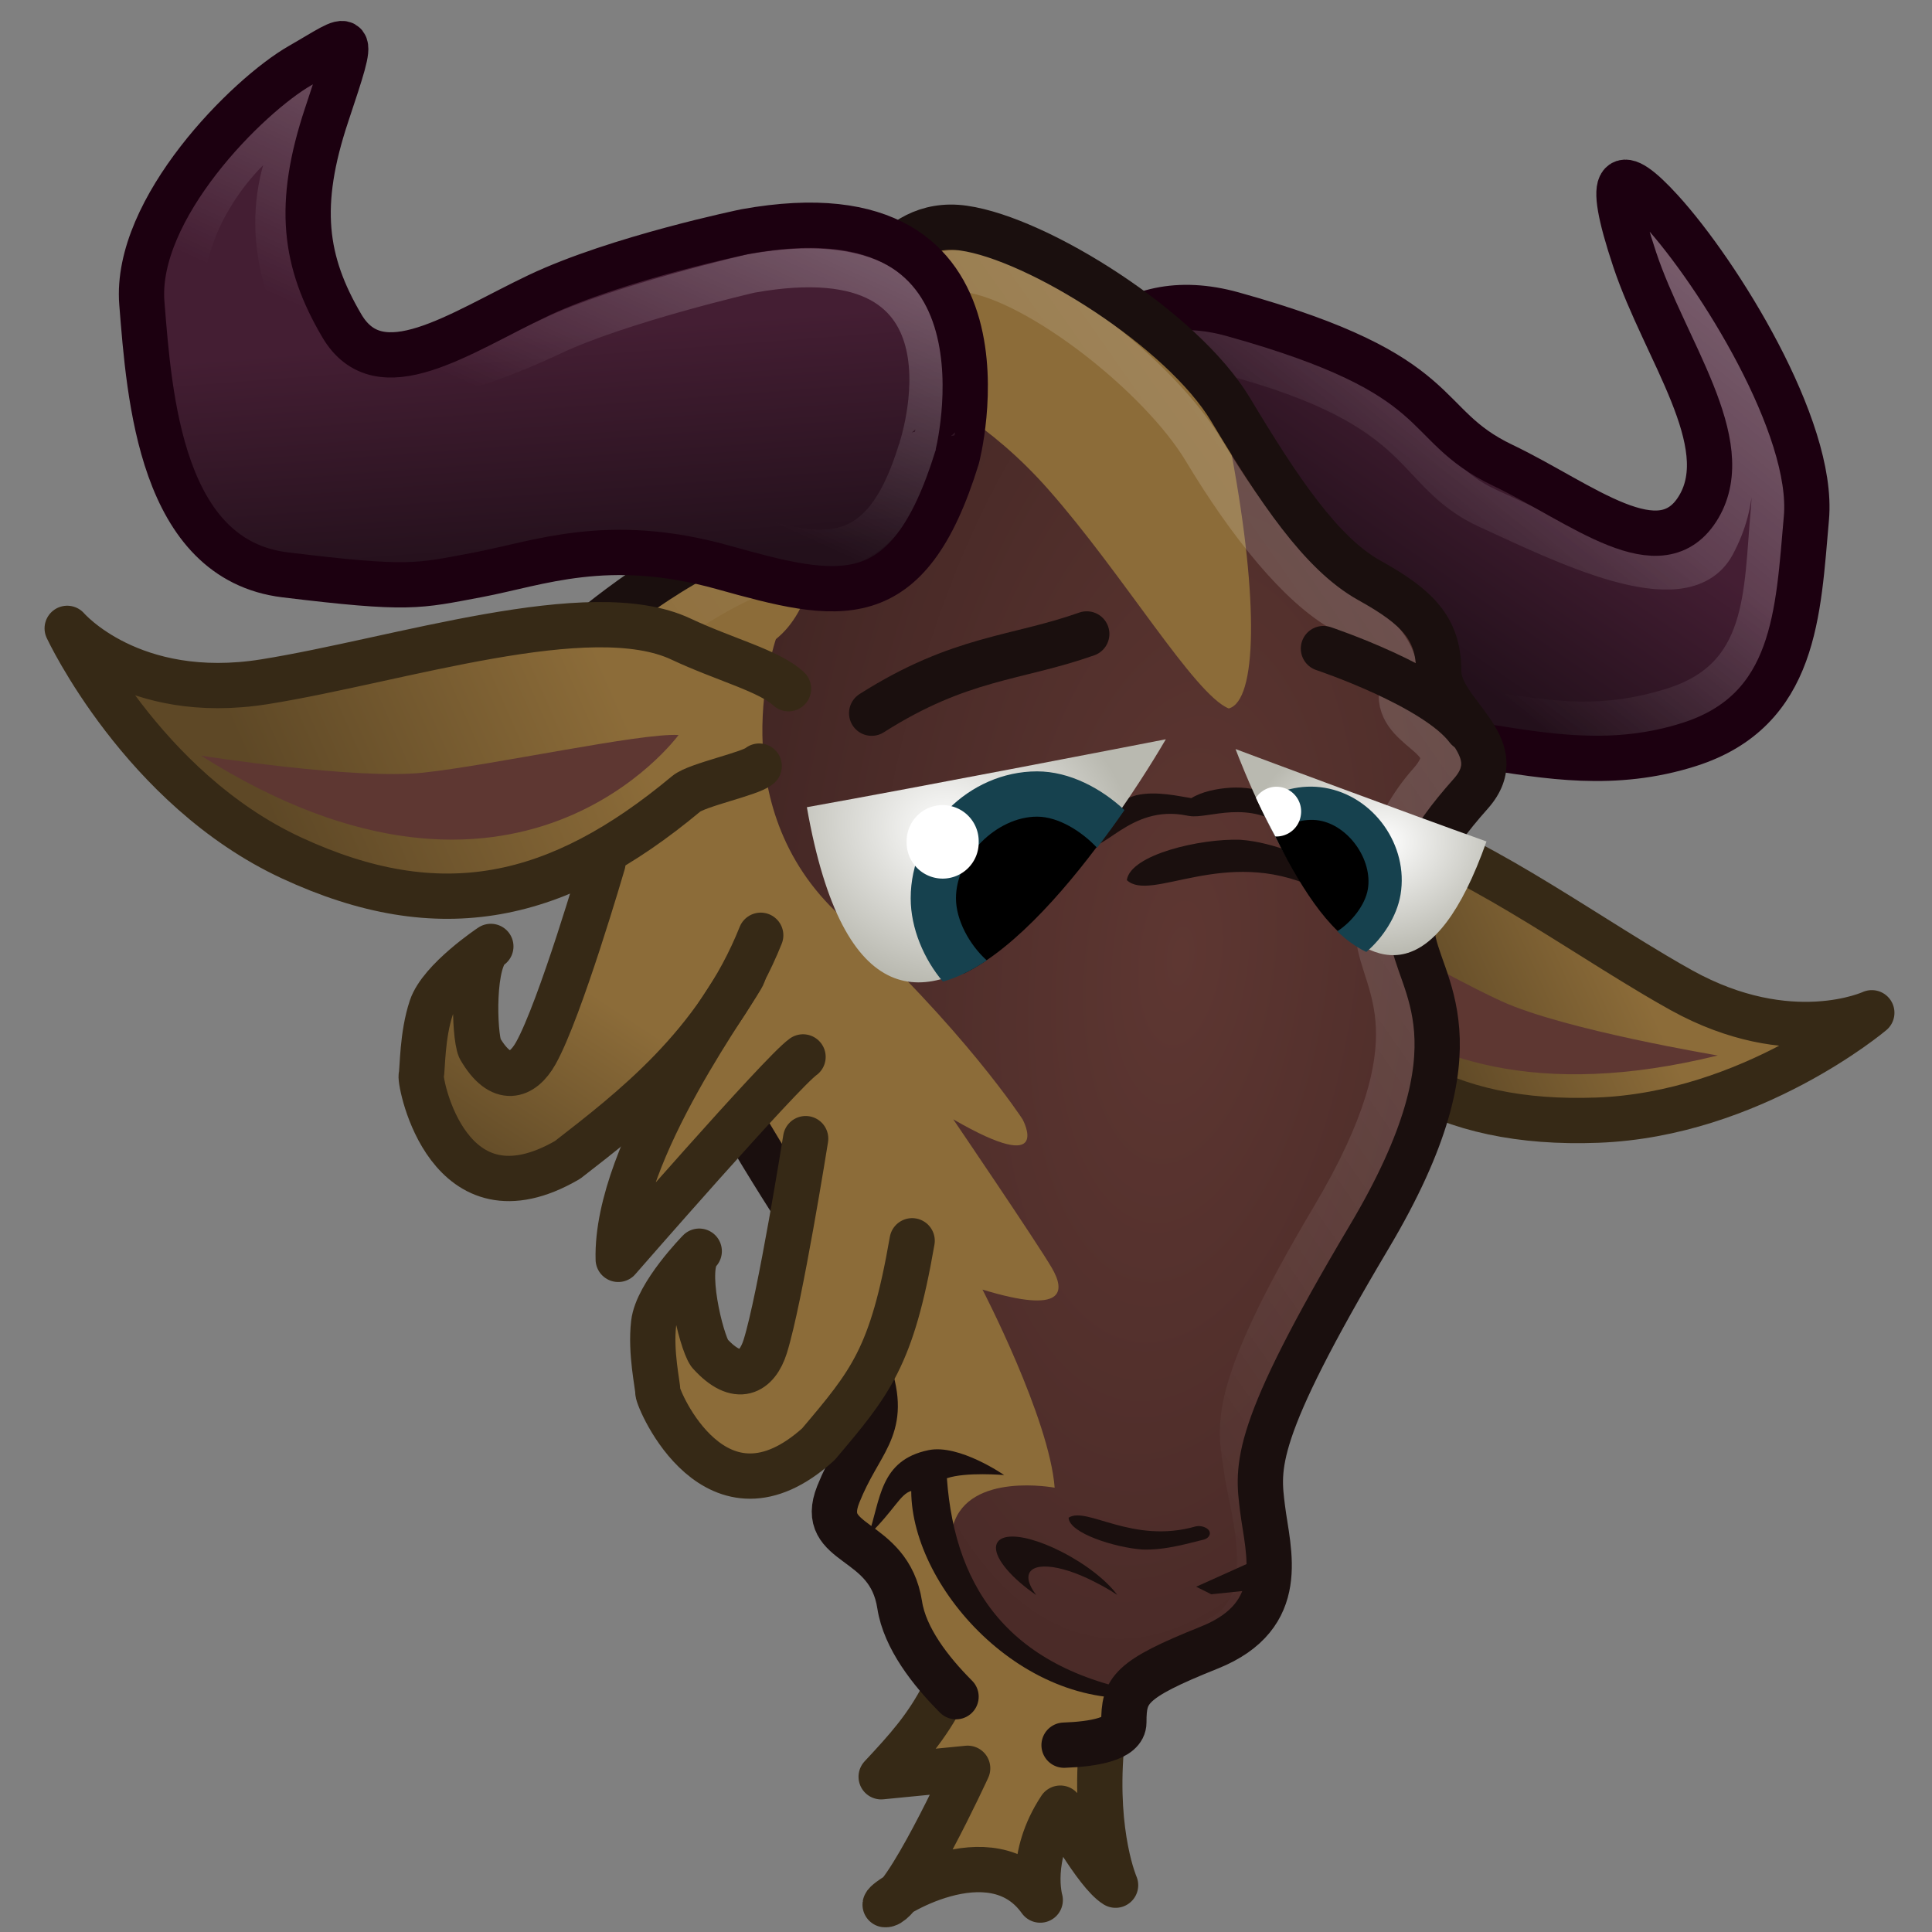 <?xml version="1.0" encoding="UTF-8" standalone="no"?>
<!-- Created with Inkscape (http://www.inkscape.org/) -->

<svg
   xmlns:dc="http://purl.org/dc/elements/1.1/"
   xmlns:cc="http://creativecommons.org/ns#"
   xmlns:rdf="http://www.w3.org/1999/02/22-rdf-syntax-ns#"
   xmlns:svg="http://www.w3.org/2000/svg"
   xmlns="http://www.w3.org/2000/svg"
   xmlns:xlink="http://www.w3.org/1999/xlink"
   xmlns:sodipodi="http://sodipodi.sourceforge.net/DTD/sodipodi-0.dtd"
   xmlns:inkscape="http://www.inkscape.org/namespaces/inkscape"
   version="1.0"
   width="136.533"
   height="136.533"
   id="svg11300"
   inkscape:version="0.92.2 (5c3e80d, 2017-08-06)"
   sodipodi:docname="gnu_icon.svg"
   inkscape:export-filename="C:\Users\Ned\Downloads\recherche_STK\gnu\gnuicon.png"
   inkscape:export-xdpi="90"
   inkscape:export-ydpi="90">
  <rect width="100%" height="100%" fill="#808080" stroke="none"/>
  <sodipodi:namedview
     pagecolor="#ffffff"
     bordercolor="#666666"
     borderopacity="1"
     objecttolerance="10"
     gridtolerance="10"
     guidetolerance="10"
     inkscape:pageopacity="0"
     inkscape:pageshadow="2"
     inkscape:window-width="1440"
     inkscape:window-height="874"
     id="namedview80"
     showgrid="false"
     inkscape:snap-page="true"
     inkscape:zoom="2"
     inkscape:cx="43.99205"
     inkscape:cy="57.923078"
     inkscape:window-x="0"
     inkscape:window-y="0"
     inkscape:window-maximized="0"
     inkscape:current-layer="layer3"
     inkscape:snap-global="false" />
  <defs
     id="defs3">
    <linearGradient
       id="linearGradient4226">
      <stop
         style="stop-color:#8c6c39;stop-opacity:1;"
         offset="0"
         id="stop4228" />
      <stop
         style="stop-color:#5e4826;stop-opacity:1;"
         offset="1"
         id="stop4230" />
    </linearGradient>
    <linearGradient
       id="linearGradient4174">
      <stop
         style="stop-color:#23101b;stop-opacity:1;"
         offset="0"
         id="stop4176" />
      <stop
         style="stop-color:#441e33;stop-opacity:1;"
         offset="1"
         id="stop4178" />
    </linearGradient>
    <linearGradient
       id="linearGradient4154">
      <stop
         style="stop-color:#5e3732;stop-opacity:1;"
         offset="0"
         id="stop4156" />
      <stop
         style="stop-color:#39201f;stop-opacity:1;"
         offset="1"
         id="stop4158" />
    </linearGradient>
    <linearGradient
       id="linearGradient8542">
      <stop
         style="stop-color:#5b676b;stop-opacity:1"
         offset="0"
         id="stop8544" />
      <stop
         style="stop-color:#141718;stop-opacity:1"
         offset="1"
         id="stop8546" />
    </linearGradient>
    <linearGradient
       id="linearGradient8534">
      <stop
         style="stop-color:black;stop-opacity:1"
         offset="0"
         id="stop8536" />
      <stop
         style="stop-color:black;stop-opacity:0"
         offset="1"
         id="stop8538" />
    </linearGradient>
    <linearGradient
       id="linearGradient8524">
      <stop
         style="stop-color:white;stop-opacity:1"
         offset="0"
         id="stop8526" />
      <stop
         style="stop-color:white;stop-opacity:0"
         offset="1"
         id="stop8528" />
    </linearGradient>
    <linearGradient
       id="linearGradient2446">
      <stop
         style="stop-color:white;stop-opacity:1"
         offset="0"
         id="stop2448" />
      <stop
         style="stop-color:white;stop-opacity:0"
         offset="1"
         id="stop2450" />
    </linearGradient>
    <linearGradient
       x1="13.236"
       y1="37.752"
       x2="7.752"
       y2="42.282"
       id="linearGradient2452"
       xlink:href="#linearGradient2446"
       gradientUnits="userSpaceOnUse"
       gradientTransform="matrix(0.755,0.395,-0.395,0.755,-25.912,6.533)" />
    <linearGradient
       id="linearGradient6963">
      <stop
         style="stop-color:#696969;stop-opacity:1"
         offset="0"
         id="stop6965" />
      <stop
         style="stop-color:black;stop-opacity:1"
         offset="1"
         id="stop6967" />
    </linearGradient>
    <radialGradient
       cx="15.415"
       cy="35.357"
       r="7.579"
       fx="15.415"
       fy="35.357"
       id="radialGradient6969"
       xlink:href="#linearGradient6963"
       gradientUnits="userSpaceOnUse"
       gradientTransform="matrix(1.573,0,0,1.533,-55.367,-21.358)" />
    <linearGradient
       id="linearGradient6939">
      <stop
         style="stop-color:#bdbdbd;stop-opacity:1"
         offset="0"
         id="stop6941" />
      <stop
         style="stop-color:#e2e2e2;stop-opacity:1"
         offset="0.333"
         id="stop6947" />
      <stop
         style="stop-color:#a3a3a3;stop-opacity:1"
         offset="0.667"
         id="stop6949" />
      <stop
         style="stop-color:#ddd;stop-opacity:1"
         offset="1"
         id="stop6943" />
    </linearGradient>
    <linearGradient
       x1="19.395"
       y1="30.001"
       x2="23.109"
       y2="33.439"
       id="linearGradient6945"
       xlink:href="#linearGradient6939"
       gradientUnits="userSpaceOnUse"
       gradientTransform="translate(-46.407,-1.803)" />
    <linearGradient
       id="linearGradient6951">
      <stop
         style="stop-color:#6e3d09;stop-opacity:1"
         offset="0"
         id="stop6953" />
      <stop
         style="stop-color:#ea8113;stop-opacity:1"
         offset="0.242"
         id="stop6959" />
      <stop
         style="stop-color:#5c3307;stop-opacity:1"
         offset="0.621"
         id="stop6961" />
      <stop
         style="stop-color:#e07c12;stop-opacity:1"
         offset="1"
         id="stop6955" />
    </linearGradient>
    <linearGradient
       x1="37.018"
       y1="19.24"
       x2="27.754"
       y2="11.182"
       id="linearGradient6957"
       xlink:href="#linearGradient6951"
       gradientUnits="userSpaceOnUse"
       gradientTransform="translate(-49.305,1.878)" />
    <linearGradient
       id="linearGradient6500">
      <stop
         style="stop-color:#9b8361;stop-opacity:1;"
         offset="0"
         id="stop6502" />
      <stop
         style="stop-color:#221f19;stop-opacity:1"
         offset="1"
         id="stop6504" />
    </linearGradient>
    <linearGradient
       id="linearGradient6492">
      <stop
         style="stop-color:black;stop-opacity:1"
         offset="0"
         id="stop6494" />
      <stop
         style="stop-color:black;stop-opacity:0"
         offset="1"
         id="stop6496" />
    </linearGradient>
    <linearGradient
       id="linearGradient6482">
      <stop
         style="stop-color:black;stop-opacity:1"
         offset="0"
         id="stop6484" />
      <stop
         style="stop-color:black;stop-opacity:0"
         offset="1"
         id="stop6486" />
    </linearGradient>
    <linearGradient
       id="linearGradient6468">
      <stop
         style="stop-color:white;stop-opacity:1"
         offset="0"
         id="stop6470" />
      <stop
         style="stop-color:#b9b9b0;stop-opacity:1"
         offset="1"
         id="stop6472" />
    </linearGradient>
    <linearGradient
       id="linearGradient6452">
      <stop
         style="stop-color:white;stop-opacity:1"
         offset="0"
         id="stop6454" />
      <stop
         style="stop-color:white;stop-opacity:0"
         offset="1"
         id="stop6456" />
    </linearGradient>
    <linearGradient
       x1="6.305"
       y1="23.362"
       x2="5.985"
       y2="31.57"
       id="linearGradient6458"
       xlink:href="#linearGradient6452"
       gradientUnits="userSpaceOnUse" />
    <radialGradient
       cx="69.473"
       cy="19.598"
       r="3.515"
       fx="69.473"
       fy="19.598"
       id="radialGradient6474"
       xlink:href="#linearGradient6468"
       gradientUnits="userSpaceOnUse"
       gradientTransform="matrix(1.318,0,0,1.318,-22.126,-6.242)" />
    <radialGradient
       cx="23"
       cy="33.938"
       r="18.25"
       fx="23"
       fy="33.938"
       id="radialGradient6498"
       xlink:href="#linearGradient6492"
       gradientUnits="userSpaceOnUse"
       gradientTransform="matrix(1,0,0,0.284,0,24.291)" />
    <linearGradient
       x1="14.969"
       y1="19.111"
       x2="39.525"
       y2="46.986"
       id="linearGradient8530"
       xlink:href="#linearGradient8524"
       gradientUnits="userSpaceOnUse" />
    <radialGradient
       cx="6.024"
       cy="25.271"
       r="4.831"
       fx="6.024"
       fy="25.271"
       id="radialGradient8548"
       xlink:href="#linearGradient8542"
       gradientUnits="userSpaceOnUse"
       gradientTransform="matrix(0.916,0.093,-0.109,1.069,3.254,-3.029)" />
    <linearGradient
       x1="26.163"
       y1="30.543"
       x2="24.329"
       y2="30.985"
       id="linearGradient4330"
       xlink:href="#linearGradient8534"
       gradientUnits="userSpaceOnUse" />
    <linearGradient
       x1="32.35"
       y1="28.083"
       x2="21.213"
       y2="30.293"
       id="linearGradient4351"
       xlink:href="#linearGradient6482"
       gradientUnits="userSpaceOnUse"
       gradientTransform="translate(-3.837,0.346)" />
    <radialGradient
       cx="18.558"
       cy="22.3"
       r="19.229"
       fx="18.558"
       fy="22.3"
       id="radialGradient4354"
       xlink:href="#linearGradient6500"
       gradientUnits="userSpaceOnUse"
       gradientTransform="matrix(1.773,0,0,1.297,-16.34,-6.616)" />
    <radialGradient
       cx="69.473"
       cy="19.598"
       r="3.515"
       fx="69.473"
       fy="19.598"
       id="radialGradient4363"
       xlink:href="#linearGradient6468"
       gradientUnits="userSpaceOnUse"
       gradientTransform="matrix(1.318,0,0,1.318,-22.126,-6.242)" />
    <radialGradient
       inkscape:collect="always"
       xlink:href="#linearGradient6500"
       id="radialGradient3171"
       gradientUnits="userSpaceOnUse"
       gradientTransform="matrix(-5.318,0,0,3.89,174.477,-22.478)"
       cx="18.558"
       cy="22.3"
       fx="18.558"
       fy="22.3"
       r="19.229" />
    <radialGradient
       inkscape:collect="always"
       xlink:href="#linearGradient8542"
       id="radialGradient3906"
       gradientUnits="userSpaceOnUse"
       gradientTransform="matrix(0.798,-0.46,0.537,0.931,-13.912,2.587)"
       cx="6.024"
       cy="25.271"
       fx="6.024"
       fy="25.271"
       r="4.831" />
    <linearGradient
       inkscape:collect="always"
       xlink:href="#linearGradient6452"
       id="linearGradient3908"
       gradientUnits="userSpaceOnUse"
       x1="6.305"
       y1="23.362"
       x2="5.985"
       y2="31.57" />
    <radialGradient
       inkscape:collect="always"
       xlink:href="#linearGradient6468"
       id="radialGradient3921"
       gradientUnits="userSpaceOnUse"
       gradientTransform="matrix(-5.753,1.084,1.415,7.509,226.341,-168.297)"
       cx="69.473"
       cy="19.598"
       fx="69.473"
       fy="19.598"
       r="3.515" />
    <radialGradient
       inkscape:collect="always"
       xlink:href="#linearGradient6468"
       id="radialGradient3924"
       gradientUnits="userSpaceOnUse"
       gradientTransform="matrix(-4.514,-3.041,-2.668,5.145,251.591,170.893)"
       cx="69.473"
       cy="19.598"
       fx="69.473"
       fy="19.598"
       r="3.515" />
    <linearGradient
       inkscape:collect="always"
       xlink:href="#linearGradient8524"
       id="linearGradient3928"
       gradientUnits="userSpaceOnUse"
       gradientTransform="matrix(-3,0,0,3,-72.183,10.044)"
       x1="14.969"
       y1="19.111"
       x2="39.525"
       y2="46.986" />
    <linearGradient
       inkscape:collect="always"
       xlink:href="#linearGradient6482"
       id="linearGradient3932"
       gradientUnits="userSpaceOnUse"
       gradientTransform="matrix(-3.443,0,0,3,-42.768,10.938)"
       x1="32.35"
       y1="28.083"
       x2="21.213"
       y2="30.293" />
    <radialGradient
       inkscape:collect="always"
       xlink:href="#linearGradient6500"
       id="radialGradient3935"
       gradientUnits="userSpaceOnUse"
       gradientTransform="matrix(-5.318,0,0,3.89,-20.285,-9.948)"
       cx="18.558"
       cy="22.3"
       fx="18.558"
       fy="22.3"
       r="19.229" />
    <radialGradient
       inkscape:collect="always"
       xlink:href="#linearGradient6468"
       id="radialGradient3971"
       cx="241.25"
       cy="135.305"
       fx="241.25"
       fy="135.305"
       r="14.75"
       gradientTransform="matrix(0.803,0.222,-0.185,0.67,51.167,-111.873)"
       gradientUnits="userSpaceOnUse" />
    <radialGradient
       inkscape:collect="always"
       xlink:href="#linearGradient6468"
       id="radialGradient4061"
       gradientUnits="userSpaceOnUse"
       gradientTransform="matrix(0.803,0.222,-0.185,0.67,51.167,-111.873)"
       cx="241.25"
       cy="135.305"
       fx="241.25"
       fy="135.305"
       r="14.75" />
    <radialGradient
       inkscape:collect="always"
       xlink:href="#linearGradient6468"
       id="radialGradient4066"
       gradientUnits="userSpaceOnUse"
       gradientTransform="matrix(0.857,0.236,-0.197,0.715,53.376,-124.099)"
       cx="241.25"
       cy="135.305"
       fx="241.25"
       fy="135.305"
       r="14.75" />
    <radialGradient
       inkscape:collect="always"
       xlink:href="#linearGradient6468"
       id="radialGradient4126"
       gradientUnits="userSpaceOnUse"
       gradientTransform="matrix(-0.607,0.063,0.052,0.506,386.58,-55.221)"
       cx="241.25"
       cy="135.305"
       fx="241.25"
       fy="135.305"
       r="14.75" />
    <radialGradient
       inkscape:collect="always"
       xlink:href="#linearGradient4154"
       id="radialGradient4160"
       cx="79.077"
       cy="65.529"
       fx="79.077"
       fy="65.529"
       r="30.106"
       gradientTransform="matrix(1.455,0.165,-0.363,3.201,-7.839,-155.242)"
       gradientUnits="userSpaceOnUse" />
    <linearGradient
       inkscape:collect="always"
       xlink:href="#linearGradient4174"
       id="linearGradient4180"
       x1="35.875"
       y1="37.695"
       x2="34.7"
       y2="22.195"
       gradientUnits="userSpaceOnUse"
       gradientTransform="scale(1.067)" />
    <linearGradient
       inkscape:collect="always"
       xlink:href="#linearGradient4174"
       id="linearGradient4188"
       x1="103.235"
       y1="49.249"
       x2="112.016"
       y2="36.522"
       gradientUnits="userSpaceOnUse"
       gradientTransform="scale(1.067)" />
    <radialGradient
       inkscape:collect="always"
       xlink:href="#linearGradient6468"
       id="radialGradient4200"
       gradientUnits="userSpaceOnUse"
       gradientTransform="matrix(0.803,0.222,-0.185,0.67,50.04,-116.343)"
       cx="241.25"
       cy="135.305"
       fx="241.25"
       fy="135.305"
       r="14.75" />
    <linearGradient
       inkscape:collect="always"
       xlink:href="#linearGradient4226"
       id="linearGradient4232"
       x1="44.203"
       y1="53.631"
       x2="22.062"
       y2="63.381"
       gradientUnits="userSpaceOnUse"
       gradientTransform="scale(1.067)" />
    <linearGradient
       inkscape:collect="always"
       xlink:href="#linearGradient4226"
       id="linearGradient4242"
       x1="108.269"
       y1="64.295"
       x2="94.761"
       y2="70.42"
       gradientUnits="userSpaceOnUse"
       gradientTransform="scale(1.067)" />
    <linearGradient
       inkscape:collect="always"
       xlink:href="#linearGradient4226"
       id="linearGradient4250"
       x1="36.213"
       y1="63.744"
       x2="27.95"
       y2="76.295"
       gradientUnits="userSpaceOnUse"
       gradientTransform="scale(1.067)" />
    <radialGradient
       inkscape:collect="always"
       xlink:href="#linearGradient6468"
       id="radialGradient4256"
       gradientUnits="userSpaceOnUse"
       gradientTransform="matrix(-0.647,0.067,0.056,0.54,246.076,-29.69)"
       cx="241.25"
       cy="135.305"
       fx="241.25"
       fy="135.305"
       r="14.75" />
    <linearGradient
       inkscape:collect="always"
       xlink:href="#linearGradient2446"
       id="linearGradient3896"
       x1="179.85"
       y1="-42.15"
       x2="100.906"
       y2="50.015"
       gradientUnits="userSpaceOnUse"
       gradientTransform="matrix(0.984,0,0,0.937,8.952,4.044)" />
    <linearGradient
       inkscape:collect="always"
       xlink:href="#linearGradient2446"
       id="linearGradient3906"
       x1="79.423"
       y1="-32.805"
       x2="49.027"
       y2="33.695"
       gradientUnits="userSpaceOnUse"
       gradientTransform="scale(1.067)" />
    <linearGradient
       inkscape:collect="always"
       xlink:href="#linearGradient2446"
       id="linearGradient3916"
       x1="338.561"
       y1="-89.973"
       x2="69.682"
       y2="97.914"
       gradientUnits="userSpaceOnUse"
       gradientTransform="matrix(0.984,0,0,0.984,5.62,5.383)" />
  </defs>
  <g
     inkscape:groupmode="layer"
     id="layer3"
     inkscape:label="drawing"
     style="display:inline">
    <path
       sodipodi:nodetypes="zczsssssssz"
       inkscape:connector-curvature="0"
       id="path3832"
       d="m 87.522,52.208 c -8.157,2.279 -13.071,3.474 -16.533,-7.733 -0.017,-0.002 0.538,-26.606 16.133,-22.267 15.595,4.34 12.954,7.744 19.067,10.667 5.596,2.676 11.2,7.467 13.867,2.933 2.667,-4.533 -2.4,-11.067 -4.533,-17.467 -2.133,-6.4 -1.03,-6.644 1.867,-3.467 4.017,4.406 10.835,15.333 10.267,21.733 -0.591,6.66 -0.732,13.592 -8.267,16 -5.309,1.697 -10.081,0.84 -14.533,0.133 -4.287,-0.681 -9.176,-2.812 -17.333,-0.533 z"
       style="fill:url(#linearGradient4188);fill-opacity:1;stroke:none;stroke-width:3.2;stroke-linecap:round;stroke-linejoin:round;stroke-miterlimit:4;stroke-dasharray:none;stroke-opacity:1" />
    <path
       sodipodi:nodetypes="zczsssssssz"
       inkscape:connector-curvature="0"
       id="path3888"
       d="m 89.666,49.911 c -7.523,2.002 -12.055,3.052 -15.247,-6.794 -0.016,-0.002 -1.955,-21.866 12.427,-18.054 14.382,3.813 12.701,8.312 18.338,10.88 5.16,2.351 13.773,6.698 15.994,2.577 3.36,-6.234 -0.878,-11.648 -2.861,-17.231 -1.994,-5.613 -2.836,-5.46 -0.164,-2.669 3.705,3.871 7.541,11.774 7.017,17.397 -0.545,5.851 -0.11,11.941 -7.058,14.057 -4.896,1.491 -8.354,0.927 -12.46,0.306 -3.954,-0.598 -8.462,-2.471 -15.985,-0.469 z"
       style="fill:none;stroke:url(#linearGradient3896);stroke-width:2.88;stroke-linecap:round;stroke-linejoin:round;stroke-miterlimit:4;stroke-dasharray:none;stroke-opacity:1" />
    <path
       sodipodi:nodetypes="cssssssc"
       inkscape:connector-curvature="0"
       id="path3838"
       d="m 132.279,71.571 c 0,0 -5.758,2.677 -13.456,-1.593 -0.6,-0.333 -1.215,-0.688 -1.843,-1.06 -0.95,-0.563 -1.928,-1.165 -2.926,-1.785 -6.812,-4.24 -14.503,-9.373 -19.83,-9.148 -6.624,0.279 -9.383,-0.411 -4.087,8.487 5.296,8.898 11.879,13.095 22.766,12.688 10.887,-0.407 19.376,-7.588 19.376,-7.588 z"
       style="fill:url(#linearGradient4242);fill-opacity:1;stroke:none;stroke-width:3.2;stroke-linecap:round;stroke-linejoin:round;stroke-miterlimit:4;stroke-dasharray:none;stroke-opacity:1" />
    <path
       inkscape:connector-curvature="0"
       id="path4166"
       d="m 121.393,74.589 c 0,0 -10.836,-1.806 -15.264,-3.824 -4.428,-2.018 -13.711,-7.548 -16.287,-8.24 0,0 5.825,18.408 31.551,12.064 z"
       style="fill:#5e3732;fill-opacity:1;stroke:none;stroke-width:1.067" />
    <path
       style="fill:none;fill-opacity:1;stroke:#362916;stroke-width:3.2;stroke-linecap:round;stroke-linejoin:round;stroke-miterlimit:4;stroke-dasharray:none;stroke-opacity:1"
       d="m 132.279,71.571 c 0,0 -5.758,2.677 -13.456,-1.593 -0.6,-0.333 -1.215,-0.688 -1.843,-1.06 -0.95,-0.563 -1.928,-1.165 -2.926,-1.785 -6.812,-4.24 -14.503,-9.373 -19.83,-9.148 -6.624,0.279 -9.383,-0.411 -4.087,8.487 5.296,8.898 11.879,13.095 22.766,12.688 10.887,-0.407 19.376,-7.588 19.376,-7.588 z"
       id="path4234"
       inkscape:connector-curvature="0"
       sodipodi:nodetypes="cssssssc" />
    <path
       style="fill:none;fill-opacity:1;stroke:#1c0010;stroke-width:3.2;stroke-linecap:round;stroke-linejoin:round;stroke-miterlimit:4;stroke-dasharray:none;stroke-opacity:1"
       d="m 87.522,52.208 c -8.157,2.279 -13.071,3.474 -16.533,-7.733 -0.017,-0.002 0.538,-26.606 16.133,-22.267 15.595,4.34 12.954,7.744 19.067,10.667 5.596,2.676 11.2,7.467 13.867,2.933 2.667,-4.533 -2.4,-11.067 -4.533,-17.467 -2.133,-6.4 -1.03,-6.644 1.867,-3.467 4.017,4.406 10.835,15.333 10.267,21.733 -0.591,6.66 -0.732,13.592 -8.267,16 -5.309,1.697 -10.081,0.84 -14.533,0.133 -4.287,-0.681 -9.176,-2.812 -17.333,-0.533 z"
       id="path3116"
       inkscape:connector-curvature="0"
       sodipodi:nodetypes="zczsssssssz" />
    <path
       style="fill:url(#radialGradient4160);fill-opacity:1;stroke:none;stroke-width:1.067"
       d="m 40.953,45.16 c 0,0 6.034,-5.28 11.314,-7.165 5.28,-1.886 8.674,-16.593 8.674,-16.593 0,0 1.886,-6.034 7.165,-5.28 5.28,0.754 15.462,7.165 18.856,12.822 3.394,5.657 6.411,10.182 9.805,12.068 3.394,1.886 4.903,3.394 4.903,6.411 0,3.017 5.28,5.28 2.263,8.674 -3.017,3.394 -4.525,6.034 -4.148,9.805 0.377,3.771 5.28,7.542 -3.017,21.496 -8.297,13.954 -7.92,16.216 -7.542,19.233 0.377,3.017 1.886,7.542 -3.771,9.805 -5.657,2.263 -6.034,3.017 -6.034,5.28 0,2.263 -7.92,1.508 -7.92,1.508 0,0 -7.165,-4.903 -7.92,-9.805 -0.754,-4.903 -5.28,-3.771 -3.771,-7.542 1.509,-3.771 3.394,-4.525 2.263,-8.297 -1.131,-3.771 -4.525,-10.182 -4.525,-10.182 0,0 -19.61,-28.661 -16.593,-42.238 z"
       id="path3834"
       inkscape:connector-curvature="0" />
    <path
       style="fill:#8c6c39;fill-opacity:1;stroke:none;stroke-width:1.067"
       d="M 67.167,16.067 C 62.609,16.108 60.933,21.4 60.933,21.4 c 0,0 -0.512,2.299 -1.467,5.167 0.942,-0.303 2.06,-0.335 3.367,0.1 2.916,0.972 7.221,3.361 11.233,7.9 5.328,6.027 10.333,14.511 12.767,15.5 2,-0.533 2.119,-7.618 0.233,-17.8 C 86.449,28.933 82.811,26.284 80.9,22.6 76.624,19.274 71.4,16.605 68.1,16.133 c -0.33,-0.047 -0.629,-0.069 -0.933,-0.067 z M 57.9,36.667 C 57.18,37.469 53.083,37.709 52.267,38 c -5.28,1.886 -11.3,7.167 -11.3,7.167 C 37.95,58.743 57.533,87.4 57.533,87.4 c 0,0 3.402,6.395 4.533,10.167 1.131,3.771 -0.758,4.529 -2.267,8.3 -1.508,3.771 3.012,2.664 3.767,7.567 0.311,2.024 1.723,4.022 3.267,5.7 -1.218,2.341 -2.75,4.488 -4.567,6.433 l 6.133,-0.6 c 0,0 -3.159,6.806 -4.967,8.967 2.042,-1.272 7.31,-3.538 10.067,0.333 0,0 -0.871,-3.02 1.433,-6.5 0,0 2.525,4.628 3.9,5.467 0,0 -2.114,-4.264 -1.833,-10.067 1.363,-0.207 2.433,-0.632 2.433,-1.467 0,-0.849 0.035,-1.483 0.4,-2.067 -6.651,0.547 -11.426,-4.663 -12.867,-7.333 l 0.4,-4.533 c 1.131,-3.771 7.167,-2.633 7.167,-2.633 -0.377,-4.903 -5.1,-14 -5.1,-14 5.849,1.787 5.86,0.113 4.9,-1.533 -1.023,-1.755 -6.967,-10.5 -6.967,-10.5 7.165,4.148 4.9,0 4.9,0 0,0 -4.159,-6.414 -12.833,-14.333 -8.674,-7.92 -4.6,-19.6 -4.6,-19.6 2.534,-2.027 3.017,-6.047 3.067,-8.5 z m 5.533,97.267 c -0.507,0.316 -0.856,0.583 -0.867,0.667 0.218,0.027 0.509,-0.24 0.867,-0.667 z"
       id="path3840"
       inkscape:connector-curvature="0"
       sodipodi:nodetypes="sccsscsccscsccsssccccccccscccccsccsccccc" />
    <path
       sodipodi:nodetypes="cscssssssssc"
       style="fill:none;stroke:url(#linearGradient3916);stroke-width:2.953;stroke-linecap:round;stroke-linejoin:round;stroke-miterlimit:4;stroke-dasharray:none;stroke-opacity:1"
       d="m 43.409,47.055 c 0,0 5.568,-4.872 10.44,-6.612 4.872,-1.74 8.004,-15.312 8.004,-15.312 0,0 1.74,-6.635 6.612,-5.939 4.872,0.696 13.468,7.412 16.6,12.632 3.132,5.22 6.716,9.662 9.848,11.402 3.132,1.74 3.991,3.132 3.991,5.916 0,2.784 4.872,3.005 2.088,6.137 -2.784,3.132 -4.043,7.435 -3.695,10.914 0.348,3.48 4.472,6.96 -3.184,19.836 -7.656,12.876 -6.508,14.964 -6.16,17.748 0.348,2.784 2.94,10.027 -2.28,12.114"
       id="path3908"
       inkscape:connector-curvature="0" />
    <path
       sodipodi:nodetypes="cccccccc"
       inkscape:connector-curvature="0"
       id="path4151"
       d="m 66.709,119.687 c -1.227,2.387 -2.591,3.898 -4.438,5.876 l 6.113,-0.599 c 0,0 -4.508,9.798 -5.832,9.637 0.051,-0.42 7.52,-5.156 10.961,-0.324 0,0 -0.884,-3.016 1.42,-6.497 0,0 2.529,4.606 3.904,5.445 0,0 -1.515,-3.458 -1.014,-9.611"
       style="fill:none;stroke:#362916;stroke-width:3.2;stroke-linecap:round;stroke-linejoin:round;stroke-miterlimit:4;stroke-dasharray:none;stroke-opacity:1" />
    <path
       style="color:#000000;font-style:normal;font-variant:normal;font-weight:normal;font-stretch:normal;font-size:medium;line-height:normal;font-family:Sans;-inkscape-font-specification:Sans;text-indent:0;text-align:start;text-decoration:none;text-decoration-line:none;letter-spacing:normal;word-spacing:normal;text-transform:none;writing-mode:lr-tb;direction:ltr;baseline-shift:baseline;text-anchor:start;display:inline;overflow:visible;visibility:visible;fill:#1a0f0e;fill-opacity:1;stroke:none;stroke-width:2.133;marker:none;enable-background:accumulate"
       d="M 86.967,55.667 C 85.974,55.724 84.9,55.961 84.2,56.4 c -0.008,0.005 -0.025,-0.005 -0.033,0 -0.769,-0.11 -2.456,-0.533 -3.867,-0.2 -1.574,0.447 -4.024,2.182 -3.733,3.533 1.306,0.84 3.204,-2.928 7.3,-2.1 0.06,0.02 0.132,0.022 0.2,0.033 1.347,0.221 4.186,-1.245 7,0.967 0.276,0.178 0.689,0.076 0.867,-0.2 0.178,-0.276 0.109,-0.689 -0.167,-0.867 -0.646,-0.431 -1.983,-1.527 -3.4,-1.833 -0.403,-0.068 -0.89,-0.096 -1.4,-0.067 z"
       id="path4140"
       inkscape:connector-curvature="0" />
    <path
       inkscape:connector-curvature="0"
       id="path3942"
       d="m 67.563,119.903 c -1.804,-1.806 -3.622,-4.145 -3.982,-6.484 -0.754,-4.903 -5.845,-4.054 -4.337,-7.825 1.509,-3.771 3.394,-4.525 2.263,-8.297 -1.131,-3.771 -3.96,-9.899 -3.96,-9.899 0,0 -19.61,-28.661 -16.593,-42.238 0,0 6.034,-5.28 11.314,-7.165 5.28,-1.886 8.674,-16.593 8.674,-16.593 0,0 1.886,-6.034 7.165,-5.28 5.28,0.754 15.462,7.165 18.856,12.822 3.394,5.657 6.411,10.182 9.805,12.068 3.394,1.886 4.903,3.394 4.903,6.411 0,3.017 5.28,5.28 2.263,8.674 -3.017,3.394 -4.525,6.034 -4.148,9.805 0.377,3.771 5.28,7.542 -3.017,21.496 -8.297,13.954 -7.92,16.216 -7.542,19.233 0.377,3.017 1.886,7.542 -3.771,9.805 -5.657,2.263 -6.034,3.017 -6.034,5.28 0,1.182 -2.161,1.541 -4.225,1.614"
       style="fill:none;stroke:#1a0f0e;stroke-width:3.2;stroke-linecap:round;stroke-linejoin:round;stroke-miterlimit:4;stroke-dasharray:none;stroke-opacity:1"
       sodipodi:nodetypes="csssccscssssssssssc" />
    <path
       style="fill:url(#linearGradient4250);fill-opacity:1;stroke:none;stroke-width:1.067"
       d="m 44.683,57.227 c 0,0 -5.096,14.138 -6.822,17.211 -0.931,1.656 -2.456,2.229 -3.948,-0.351 -0.401,-0.948 -0.601,-6.391 0.775,-7.203 0,0 -3.545,2.352 -4.207,4.327 -0.661,1.976 -0.61,4.326 -0.713,4.818 -0.103,0.492 1.909,10.842 10.341,5.941 4.512,-3.505 9.234,-7.173 12.331,-14.931 z"
       id="path3946"
       inkscape:connector-curvature="0"
       sodipodi:nodetypes="cscczzccc" />
    <path
       sodipodi:nodetypes="cscczzccc"
       inkscape:connector-curvature="0"
       id="path3948"
       d="m 55.868,81.801 c 0,0 -0.736,9.992 -1.79,13.355 -0.569,1.813 -1.942,2.689 -3.935,0.472 -0.588,-0.844 -1.908,-6.129 -0.729,-7.207 0,0 -2.983,3.033 -3.222,5.103 -0.239,2.07 0.297,4.358 0.298,4.861 0.001,0.503 4.108,10.214 11.345,3.677 3.691,-4.362 5.198,-6.145 6.625,-14.376 z"
       style="fill:#8c6c39;fill-opacity:1;stroke:none;stroke-width:1.067" />
    <path
       style="fill:url(#linearGradient4232);fill-opacity:1;stroke:none;stroke-width:1.067"
       d="m 4.749,44.406 c 0,0 4.525,5.28 13.954,3.771 9.428,-1.508 23.005,-6.034 29.416,-3.017 5.868,2.761 2.779,1.919 5.534,8.98 0.294,0.752 -4.39,1.318 -5.157,1.957 -9.051,7.542 -17.348,9.428 -27.907,4.525 C 10.029,55.72 4.749,44.406 4.749,44.406 Z"
       id="path3836"
       inkscape:connector-curvature="0"
       sodipodi:nodetypes="csssssc" />
    <path
       style="fill:url(#linearGradient4180);fill-opacity:1;stroke:none;stroke-width:3.2;stroke-linecap:round;stroke-linejoin:round;stroke-miterlimit:4;stroke-dasharray:none;stroke-opacity:1"
       d="m 51.093,40.093 c 8.157,2.279 13.071,3.474 16.533,-7.733 0.017,-0.002 5.096,-19.604 -14.933,-16 0,0 -9.067,1.867 -14.667,4.533 -5.6,2.667 -11.2,6.667 -13.867,2.133 -2.667,-4.533 -3.2,-8.533 -1.067,-14.933 2.133,-6.4 1.867,-5.6 -1.867,-3.467 -3.733,2.133 -11.733,10.133 -11.2,16.8 0.533,6.667 1.333,18.133 10.133,19.2 8.8,1.067 9.333,0.8 13.6,0 4.267,-0.8 9.176,-2.812 17.333,-0.533 z"
       id="path3074"
       inkscape:connector-curvature="0"
       sodipodi:nodetypes="zccsssssssz" />
    <path
       style="fill:none;stroke:url(#linearGradient3906);stroke-width:2.75;stroke-linecap:round;stroke-linejoin:round;stroke-miterlimit:4;stroke-dasharray:none;stroke-opacity:1"
       d="m 49.807,36.93 c 7.01,1.959 12.033,4.586 15.009,-5.046 0.015,-0.002 5.446,-15.647 -11.767,-12.55 0,0 -9.259,2.138 -14.071,4.429 -4.813,2.292 -14.159,5.596 -16.45,1.7 -2.292,-3.896 -4.217,-8.667 -2.383,-14.167 1.833,-5.5 3.204,-4.413 -0.004,-2.579 -3.208,1.833 -7.55,7.242 -7.092,12.971 0.458,5.729 1.146,15.45 8.709,16.367 7.563,0.917 9.354,-0.112 13.021,-0.8 3.667,-0.688 8.019,-2.284 15.03,-0.325 z"
       id="path3898"
       inkscape:connector-curvature="0"
       sodipodi:nodetypes="zccsssssssz" />
    <path
       style="fill:#8c6c39;fill-opacity:1;stroke:none;stroke-width:1.067"
       d="m 52.542,68.806 c -0.309,0.978 -9.065,12.468 -8.852,20.193 0,0 11.512,-13.216 13.06,-14.308 z"
       id="path3944"
       inkscape:connector-curvature="0"
       sodipodi:nodetypes="cccc" />
    <path
       style="color:#000000;font-style:normal;font-variant:normal;font-weight:normal;font-stretch:normal;font-size:medium;line-height:normal;font-family:Sans;-inkscape-font-specification:Sans;text-indent:0;text-align:start;text-decoration:none;text-decoration-line:none;letter-spacing:normal;word-spacing:normal;text-transform:none;writing-mode:lr-tb;direction:ltr;baseline-shift:baseline;text-anchor:start;display:inline;overflow:visible;visibility:visible;fill:#1a0f0e;fill-opacity:1;stroke:none;stroke-width:2.133;marker:none;enable-background:accumulate"
       d="m 87.634,59.345 c -2.801,-0.095 -7.743,1.042 -8.002,2.851 1.687,1.61 6.933,-2.402 13.237,0.516 0.506,0.188 1.189,0.005 1.433,-0.384 0.244,-0.389 0.006,-0.914 -0.5,-1.102 -1.19,-0.458 -3.695,-1.712 -6.168,-1.882 z"
       id="path4134"
       inkscape:connector-curvature="0"
       sodipodi:nodetypes="cccscc" />
    <g
       id="g4093"
       transform="translate(-166.276,29.212)">
      <path
         inkscape:connector-curvature="0"
         id="path4005"
         d="m 248.664,23.032 c -2.801,0.545 -16.985,3.298 -25.367,4.8 5.155,29.322 23.924,-2.314 25.367,-4.8 z"
         style="fill:url(#radialGradient4066);fill-opacity:1;stroke:none;stroke-width:1.067" />
      <path
         id="path4070"
         d="m 239.367,26.9 c -3.792,0.097 -7.174,3.574 -7.167,7.367 0.003,1.896 0.868,3.968 2.194,5.322 3.775,-1.844 7.643,-6.475 10.433,-10.367 -1.404,-1.394 -3.483,-2.372 -5.461,-2.322 z"
         style="color:#000000;display:inline;overflow:visible;visibility:visible;fill:#000000;fill-opacity:1;fill-rule:evenodd;stroke:none;stroke-width:3.2;marker:none"
         inkscape:connector-curvature="0"
         sodipodi:nodetypes="ccccc" />
      <path
         id="path4074"
         d="m 239.567,25.3 c -4.823,0 -8.936,4.144 -8.933,8.967 -0.001,2.142 0.95,4.325 2.275,5.889 1.018,-0.279 2.065,-0.804 3.1,-1.5 -1.215,-1.094 -2.176,-2.836 -2.175,-4.389 -0.002,-2.881 2.852,-5.767 5.733,-5.767 1.507,0 3.145,1.037 4.241,2.202 0.697,-0.923 1.351,-1.82 1.933,-2.667 C 244.124,26.52 241.872,25.3 239.567,25.3 Z"
         style="color:#000000;font-style:normal;font-variant:normal;font-weight:normal;font-stretch:normal;font-size:medium;line-height:normal;font-family:Sans;-inkscape-font-specification:Sans;text-indent:0;text-align:start;text-decoration:none;text-decoration-line:none;letter-spacing:normal;word-spacing:normal;text-transform:none;writing-mode:lr-tb;direction:ltr;baseline-shift:baseline;text-anchor:start;display:inline;overflow:visible;visibility:visible;fill:#16414e;fill-opacity:1;stroke:none;stroke-width:3.2;marker:none;enable-background:accumulate"
         inkscape:connector-curvature="0"
         sodipodi:nodetypes="sccccsccs" />
      <path
         inkscape:connector-curvature="0"
         id="path4072"
         style="color:#000000;display:inline;overflow:visible;visibility:visible;fill:#ffffff;fill-opacity:1;fill-rule:evenodd;stroke:none;stroke-width:1.067;marker:none"
         d="m 230.348,30.282 a 2.546,2.546 0 1 0 5.091,0 2.546,2.546 0 1 0 -5.091,0 z" />
    </g>
    <path
       d="m 81.991,119.797 c -10.446,-1.472 -14.499,-7.345 -15.075,-15.33 1.34,-0.46 4.046,-0.225 4.046,-0.225 0,0 -3.176,-2.208 -5.343,-1.762 -3.475,0.716 -3.388,3.545 -4.248,6.018 1.812,-1.749 2.248,-2.925 3.025,-3.133 0.024,7.009 8.386,16.151 17.595,14.432 z"
       style="color:#000000;display:inline;overflow:visible;visibility:visible;fill:#1a0f0e;fill-opacity:1;fill-rule:evenodd;stroke:none;stroke-width:1.067;marker:none"
       id="path4089"
       inkscape:connector-curvature="0"
       sodipodi:nodetypes="cccsccc" />
    <path
       inkscape:connector-curvature="0"
       id="path4101"
       d="m 87.316,52.936 c 1.956,0.732 11.863,4.433 17.733,6.53 -7.264,20.546 -16.992,-4.561 -17.733,-6.53 z"
       style="fill:url(#radialGradient4256);fill-opacity:1;stroke:none;stroke-width:1.067" />
    <path
       inkscape:connector-curvature="0"
       id="path4103"
       d="m 93.56,56.851 c 2.726,0.528 4.748,3.447 4.284,6.184 -0.231,1.368 -1.251,2.729 -2.372,3.546 -2.503,-1.787 -4.5,-5.692 -6.044,-8.839 1.182,-0.837 2.71,-1.167 4.132,-0.892 z"
       style="color:#000000;display:inline;overflow:visible;visibility:visible;fill:#000000;fill-opacity:1;fill-rule:evenodd;stroke:none;stroke-width:3.2;marker:none"
       sodipodi:nodetypes="ccccc" />
    <path
       inkscape:connector-curvature="0"
       id="path4105"
       d="m 93.609,55.672 c 3.482,0.583 5.951,4.071 5.366,7.553 -0.258,1.547 -1.272,3.077 -2.417,4.046 -0.701,-0.324 -1.394,-0.83 -2.057,-1.457 1.01,-0.643 1.977,-1.854 2.164,-2.975 0.35,-2.08 -1.362,-4.508 -3.442,-4.856 -1.088,-0.182 -2.266,0.216 -3.198,0.924 -0.392,-0.751 -0.756,-1.477 -1.074,-2.159 1.35,-0.899 2.993,-1.354 4.658,-1.076 z"
       style="color:#000000;font-style:normal;font-variant:normal;font-weight:normal;font-stretch:normal;font-size:medium;line-height:normal;font-family:Sans;-inkscape-font-specification:Sans;text-indent:0;text-align:start;text-decoration:none;text-decoration-line:none;letter-spacing:normal;word-spacing:normal;text-transform:none;writing-mode:lr-tb;direction:ltr;baseline-shift:baseline;text-anchor:start;display:inline;overflow:visible;visibility:visible;fill:#16414e;fill-opacity:1;stroke:none;stroke-width:3.2;marker:none;enable-background:accumulate"
       sodipodi:nodetypes="sccccsccs" />
    <path
       inkscape:connector-curvature="0"
       style="color:#000000;display:inline;overflow:visible;visibility:visible;fill:#ffffff;fill-opacity:1;fill-rule:evenodd;stroke:none;stroke-width:1.067;marker:none"
       d="m 89.991,55.612 a 1.746,1.746 0 0 0 -1.233,0.767 c 0.39,0.852 0.853,1.763 1.367,2.733 a 1.746,1.746 0 0 0 1.8,-1.467 1.746,1.746 0 0 0 -1.933,-2.033 z"
       id="path4107" />
    <path
       style="fill:none;stroke:#362916;stroke-width:3.2;stroke-linecap:round;stroke-linejoin:round;stroke-miterlimit:4;stroke-dasharray:none;stroke-opacity:1"
       d="m 56.935,80.467 c 0,0 -1.802,11.325 -2.857,14.688 -0.569,1.813 -1.942,2.689 -3.935,0.472 -0.588,-0.844 -1.908,-6.129 -0.729,-7.207 0,0 -2.983,3.033 -3.222,5.103 -0.239,2.07 0.297,4.358 0.298,4.861 0.001,0.503 4.108,10.214 11.345,3.677 3.691,-4.362 5.198,-6.145 6.625,-14.376"
       id="path4128"
       inkscape:connector-curvature="0"
       sodipodi:nodetypes="cscczzcc" />
    <path
       sodipodi:nodetypes="ccc"
       inkscape:connector-curvature="0"
       id="path4130"
       d="m 52.542,68.806 c -0.309,0.978 -9.065,12.468 -8.852,20.193 0,0 11.512,-13.216 13.06,-14.308"
       style="fill:none;stroke:#362916;stroke-width:3.2;stroke-linecap:round;stroke-linejoin:round;stroke-miterlimit:4;stroke-dasharray:none;stroke-opacity:1" />
    <path
       sodipodi:nodetypes="cscczzcc"
       inkscape:connector-curvature="0"
       id="path4132"
       d="m 42.608,60.998 c 0,0 -3.021,10.367 -4.748,13.439 -0.931,1.656 -2.456,2.229 -3.948,-0.351 -0.401,-0.948 -0.601,-6.391 0.775,-7.203 0,0 -3.545,2.352 -4.207,4.327 -0.661,1.976 -0.61,4.326 -0.713,4.818 -0.103,0.492 1.909,10.842 10.341,5.941 4.512,-3.505 10.554,-8.116 13.651,-15.874"
       style="fill:none;stroke:#362916;stroke-width:3.2;stroke-linecap:round;stroke-linejoin:round;stroke-miterlimit:4;stroke-dasharray:none;stroke-opacity:1" />
    <path
       sodipodi:nodetypes="csscssc"
       inkscape:connector-curvature="0"
       id="path4145"
       d="m 53.652,54.14 c -0.599,0.542 -4.39,1.318 -5.157,1.957 -9.051,7.542 -17.348,9.428 -27.907,4.525 C 10.029,55.72 4.749,44.406 4.749,44.406 c 0,0 4.525,5.28 13.954,3.771 9.428,-1.508 23.005,-6.034 29.416,-3.017 3.083,1.451 6.24,2.239 7.604,3.51"
       style="fill:none;stroke:#362916;stroke-width:3.2;stroke-linecap:round;stroke-linejoin:round;stroke-miterlimit:4;stroke-dasharray:none;stroke-opacity:1" />
    <path
       style="fill:#5e3732;fill-opacity:1;stroke:none;stroke-width:1.067"
       d="m 14.206,53.401 c 0,0 10.85,1.716 15.69,1.203 4.839,-0.513 15.395,-2.821 18.057,-2.662 0,0 -11.35,15.618 -33.747,1.459 z"
       id="path4162"
       inkscape:connector-curvature="0" />
    <path
       sodipodi:nodetypes="cccscc"
       inkscape:connector-curvature="0"
       id="path4168"
       d="m 80.71,109.502 c -1.903,-0.137 -5.159,-1.154 -5.192,-2.246 1.269,-0.84 4.504,1.906 9.001,0.609 0.357,-0.077 0.805,0.079 0.94,0.327 0.135,0.248 -0.068,0.543 -0.425,0.62 -0.842,0.189 -2.636,0.761 -4.324,0.691 z"
       style="color:#000000;font-style:normal;font-variant:normal;font-weight:normal;font-stretch:normal;font-size:medium;line-height:normal;font-family:Sans;-inkscape-font-specification:Sans;text-indent:0;text-align:start;text-decoration:none;text-decoration-line:none;letter-spacing:normal;word-spacing:normal;text-transform:none;writing-mode:lr-tb;direction:ltr;baseline-shift:baseline;text-anchor:start;display:inline;overflow:visible;visibility:visible;fill:#1a0f0e;fill-opacity:1;stroke:none;stroke-width:2.133;marker:none;enable-background:accumulate" />
    <path
       style="fill:none;stroke:#1a0f0e;stroke-width:3.2;stroke-linecap:round;stroke-linejoin:round;stroke-miterlimit:4;stroke-dasharray:none;stroke-opacity:1"
       d="m 93.527,45.835 c 0,0 7.92,2.64 10.182,5.657"
       id="path4210"
       inkscape:connector-curvature="0" />
    <path
       style="fill:none;stroke:#1a0f0e;stroke-width:3.2;stroke-linecap:round;stroke-linejoin:round;stroke-miterlimit:4;stroke-dasharray:none;stroke-opacity:0.984"
       d="m 61.6,50.4 c 6.279,-3.989 10.186,-3.826 15.2,-5.6"
       id="path4212"
       inkscape:connector-curvature="0"
       sodipodi:nodetypes="cc" />
    <path
       style="color:#000000;display:inline;overflow:visible;visibility:visible;fill:#1a0f0e;fill-opacity:1;fill-rule:nonzero;stroke:none;stroke-width:3.2;marker:none;enable-background:accumulate"
       d="m 71.208,108.609 c -0.503,0.071 -0.81,0.326 -0.824,0.743 -0.03,0.858 1.145,2.203 2.841,3.365 -0.346,-0.469 -0.561,-0.909 -0.549,-1.26 0.039,-1.114 2.119,-0.975 4.637,0.31 0.579,0.295 1.138,0.6 1.645,0.947 -0.753,-1.02 -2.212,-2.172 -3.938,-3.052 -1.574,-0.803 -2.975,-1.172 -3.813,-1.053 z"
       id="path4219"
       inkscape:connector-curvature="0" />
    <path
       style="fill:#1a0f0e;fill-opacity:1;stroke:none;stroke-width:1.067px;stroke-linecap:butt;stroke-linejoin:miter;stroke-opacity:1"
       d="m 84.533,112.133 5.333,-2.4 -0.4,2.533 -3.867,0.4"
       id="path4224"
       inkscape:connector-curvature="0" />
    <path
       sodipodi:nodetypes="zccsssssssz"
       inkscape:connector-curvature="0"
       id="path3118"
       d="m 51.093,40.093 c 8.157,2.279 13.071,3.474 16.533,-7.733 0.017,-0.002 5.096,-19.604 -14.933,-16 0,0 -9.067,1.867 -14.667,4.533 -5.6,2.667 -11.2,6.667 -13.867,2.133 -2.667,-4.533 -3.2,-8.533 -1.067,-14.933 2.133,-6.4 1.867,-5.6 -1.867,-3.467 -3.733,2.133 -11.733,10.133 -11.2,16.8 0.533,6.667 1.333,18.133 10.133,19.2 8.8,1.067 9.333,0.8 13.6,0 4.267,-0.8 9.176,-2.812 17.333,-0.533 z"
       style="fill:none;fill-opacity:1;stroke:#1c0010;stroke-width:3.2;stroke-linecap:round;stroke-linejoin:round;stroke-miterlimit:4;stroke-dasharray:none;stroke-opacity:1" />
  </g>
</svg>
